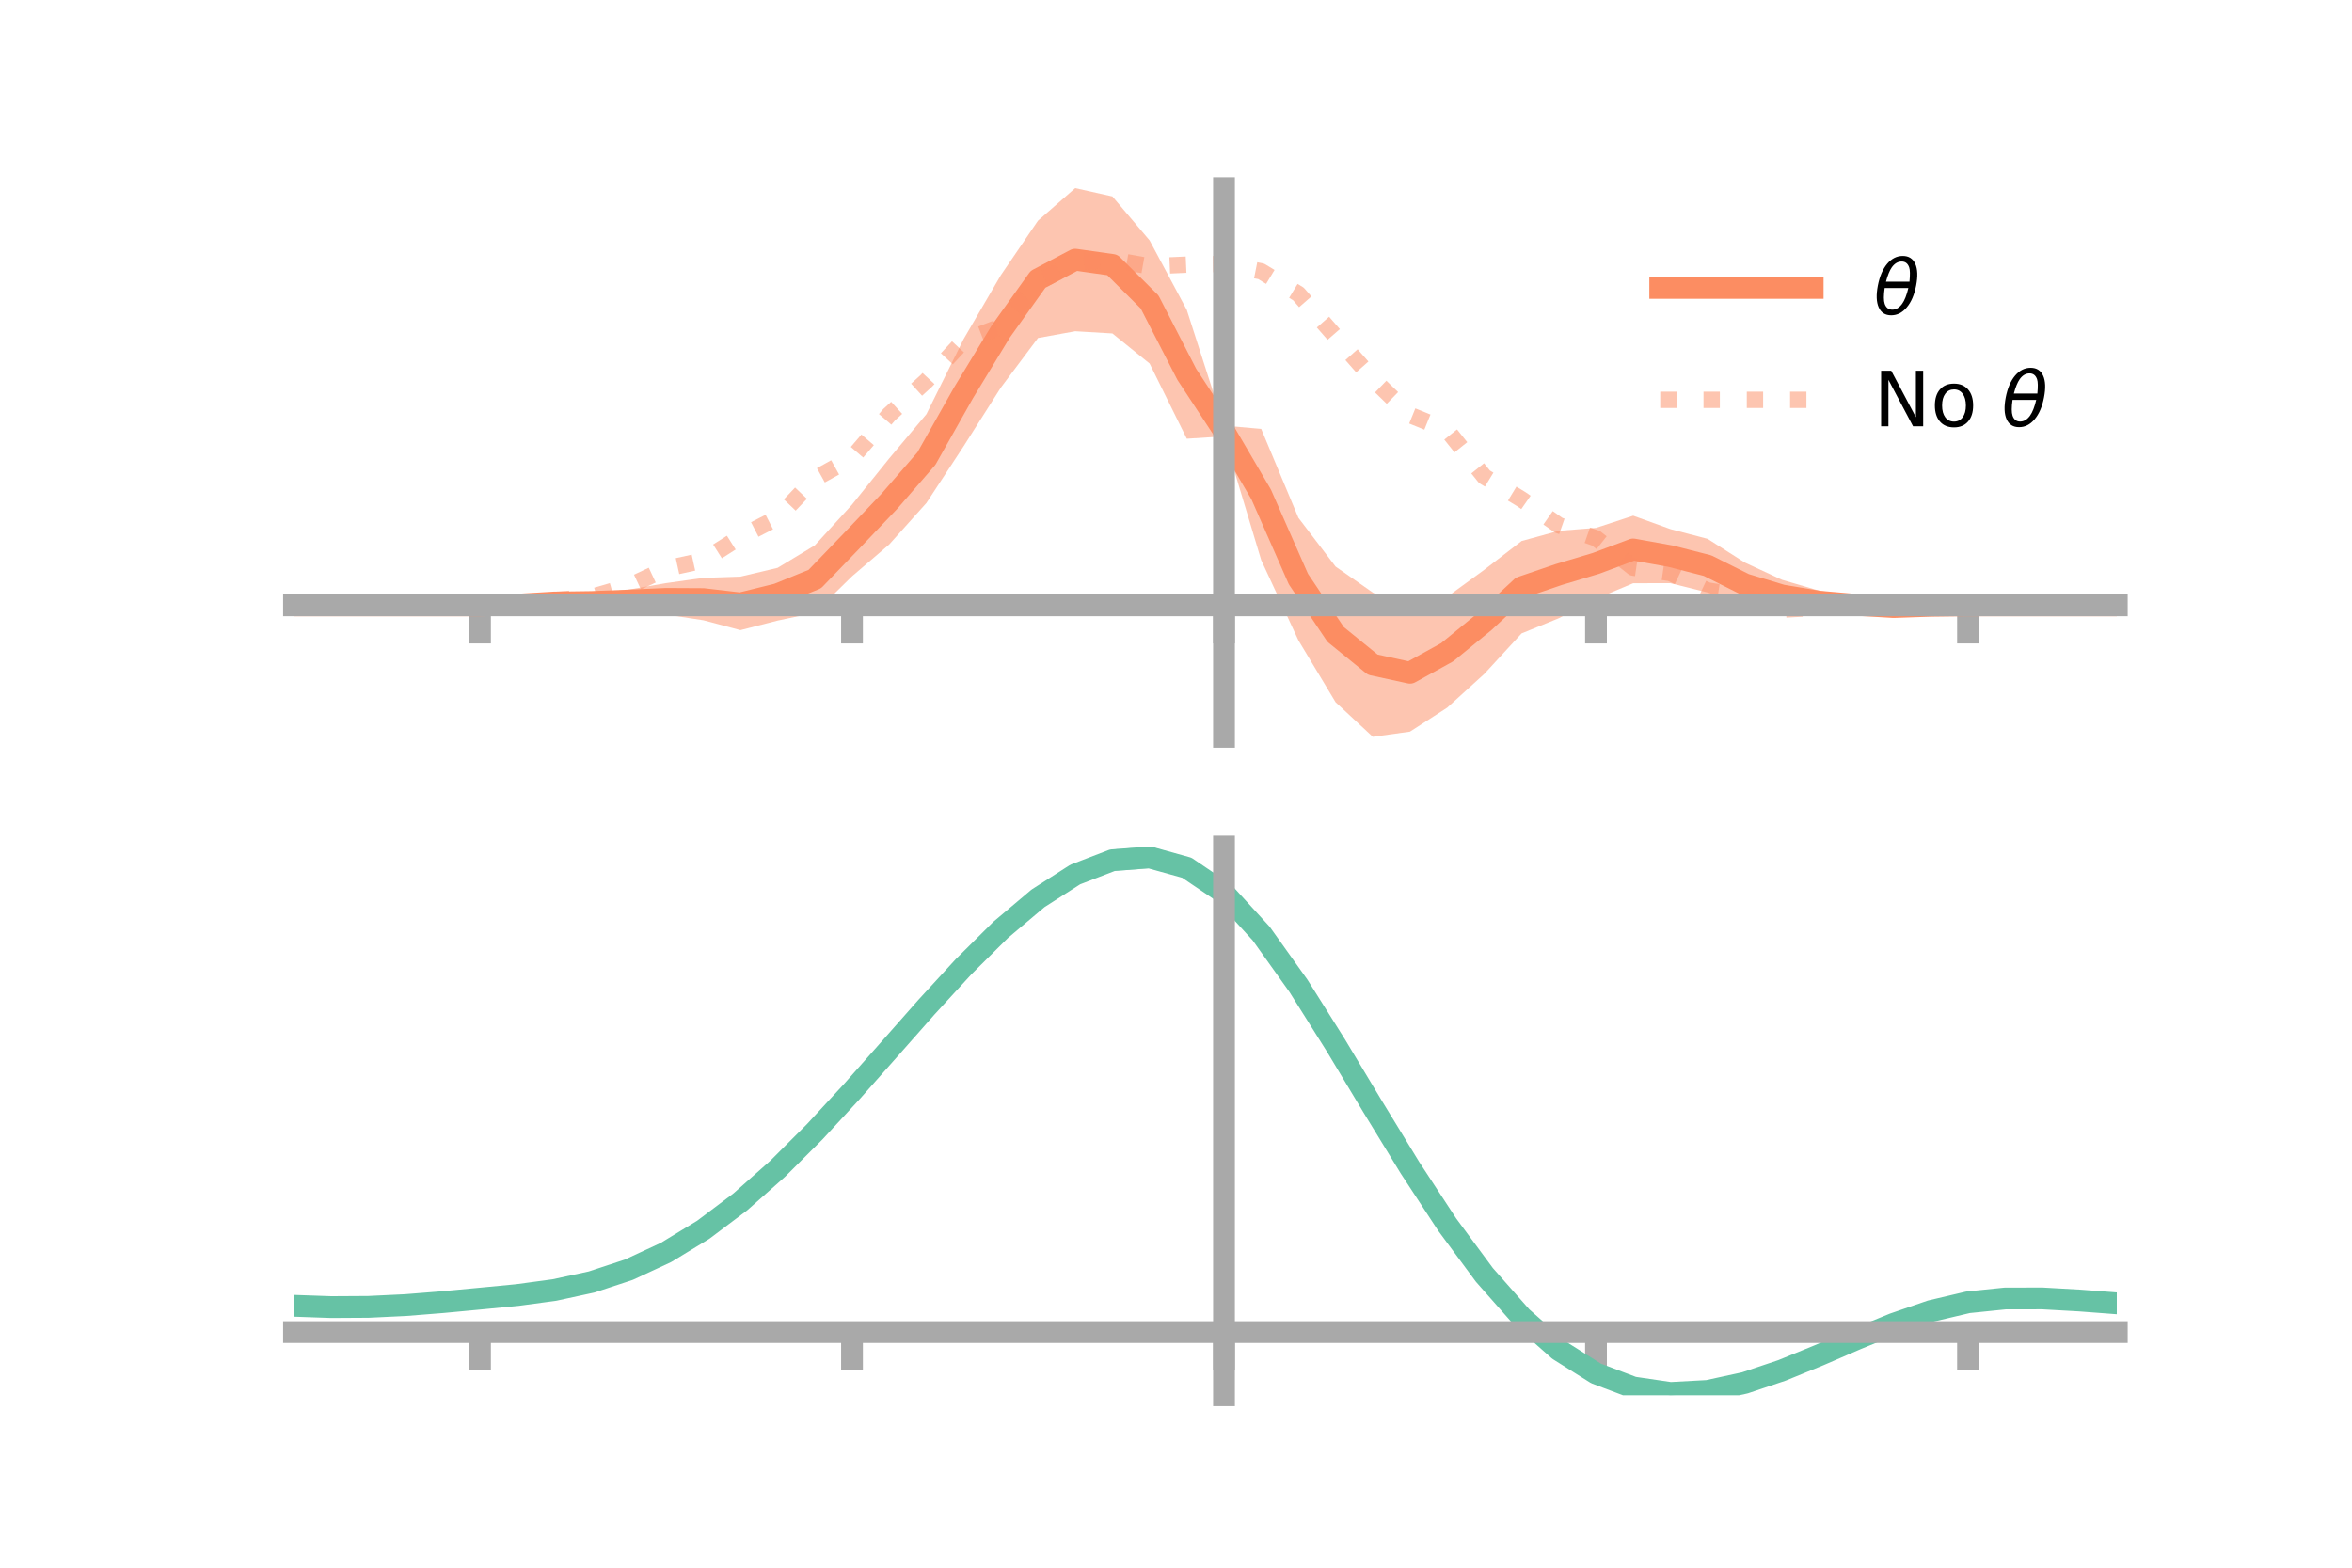 <?xml version="1.0" encoding="utf-8" standalone="no"?>
<!DOCTYPE svg PUBLIC "-//W3C//DTD SVG 1.1//EN"
  "http://www.w3.org/Graphics/SVG/1.1/DTD/svg11.dtd">
<!-- Created with matplotlib (https://matplotlib.org/) -->
<svg height="144pt" version="1.1" viewBox="0 0 216 144" width="216pt" xmlns="http://www.w3.org/2000/svg" xmlns:xlink="http://www.w3.org/1999/xlink">
 <defs>
  <style type="text/css">*{stroke-linecap:butt;stroke-linejoin:round;}</style>
 </defs>
 <g id="figure_1">
  <g id="patch_1">
   <path d="M 0 144 
L 216 144 
L 216 0 
L 0 0 
z
" style="fill:none;"/>
  </g>
  <g id="axes_1">
   <g id="patch_2">
    <path d="M 27 67.68 
L 194.4 67.68 
L 194.4 17.28 
L 27 17.28 
z
" style="fill:none;"/>
   </g>
   <g id="PolyCollection_1">
    <path clip-path="url(#p3fac581c36)" d="M 27 55.601 
L 27 55.601 
L 30.416 55.601 
L 33.833 55.601 
L 37.249 55.601 
L 40.665 55.601 
L 44.082 55.6 
L 47.498 55.408 
L 50.914 54.922 
L 54.331 54.549 
L 57.747 54.154 
L 61.163 53.564 
L 64.58 53.083 
L 67.996 52.967 
L 71.412 52.158 
L 74.829 50.094 
L 78.245 46.353 
L 81.661 42.11 
L 85.078 38.043 
L 88.494 31.144 
L 91.91 25.282 
L 95.327 20.269 
L 98.743 17.28 
L 102.159 18.044 
L 105.576 22.084 
L 108.992 28.473 
L 112.408 39.096 
L 115.824 39.395 
L 119.241 47.561 
L 122.657 52.043 
L 126.073 54.427 
L 129.49 56.387 
L 132.906 54.817 
L 136.322 52.329 
L 139.739 49.695 
L 143.155 48.756 
L 146.571 48.49 
L 149.988 47.369 
L 153.404 48.601 
L 156.82 49.495 
L 160.237 51.671 
L 163.653 53.257 
L 167.069 54.256 
L 170.486 54.812 
L 173.902 55.348 
L 177.318 55.512 
L 180.735 55.601 
L 184.151 55.601 
L 187.567 55.601 
L 190.984 55.601 
L 194.4 55.601 
L 194.4 55.601 
L 194.4 55.601 
L 190.984 55.601 
L 187.567 55.601 
L 184.151 55.601 
L 180.735 55.602 
L 177.318 55.779 
L 173.902 56.176 
L 170.486 56.309 
L 167.069 56.27 
L 163.653 56.136 
L 160.237 55.664 
L 156.82 54.418 
L 153.404 53.569 
L 149.988 53.572 
L 146.571 55.008 
L 143.155 56.788 
L 139.739 58.18 
L 136.322 61.894 
L 132.906 65.001 
L 129.49 67.205 
L 126.073 67.68 
L 122.657 64.502 
L 119.241 58.815 
L 115.824 51.444 
L 112.408 40.079 
L 108.992 40.298 
L 105.576 33.393 
L 102.159 30.627 
L 98.743 30.425 
L 95.327 31.045 
L 91.91 35.607 
L 88.494 40.991 
L 85.078 46.201 
L 81.661 50.012 
L 78.245 52.939 
L 74.829 56.286 
L 71.412 57.004 
L 67.996 57.879 
L 64.58 56.971 
L 61.163 56.455 
L 57.747 56.163 
L 54.331 56.038 
L 50.914 55.758 
L 47.498 55.679 
L 44.082 55.601 
L 40.665 55.601 
L 37.249 55.601 
L 33.833 55.601 
L 30.416 55.601 
L 27 55.601 
z
" style="fill:#fc8d62;fill-opacity:0.5;"/>
   </g>
   <g id="matplotlib.axis_1">
    <g id="xtick_1">
     <g id="line2d_1">
      <defs>
       <path d="M 0 0 
L 0 3.5 
" id="ma240541e12" style="stroke:#a9a9a9;stroke-width:2;"/>
      </defs>
      <g>
       <use style="fill:#a9a9a9;stroke:#a9a9a9;stroke-width:2;" x="44.082" xlink:href="#ma240541e12" y="55.601"/>
      </g>
     </g>
    </g>
    <g id="xtick_2">
     <g id="line2d_2">
      <g>
       <use style="fill:#a9a9a9;stroke:#a9a9a9;stroke-width:2;" x="78.245" xlink:href="#ma240541e12" y="55.601"/>
      </g>
     </g>
    </g>
    <g id="xtick_3">
     <g id="line2d_3">
      <g>
       <use style="fill:#a9a9a9;stroke:#a9a9a9;stroke-width:2;" x="112.408" xlink:href="#ma240541e12" y="55.601"/>
      </g>
     </g>
    </g>
    <g id="xtick_4">
     <g id="line2d_4">
      <g>
       <use style="fill:#a9a9a9;stroke:#a9a9a9;stroke-width:2;" x="146.571" xlink:href="#ma240541e12" y="55.601"/>
      </g>
     </g>
    </g>
    <g id="xtick_5">
     <g id="line2d_5">
      <g>
       <use style="fill:#a9a9a9;stroke:#a9a9a9;stroke-width:2;" x="180.735" xlink:href="#ma240541e12" y="55.601"/>
      </g>
     </g>
    </g>
   </g>
   <g id="matplotlib.axis_2"/>
   <g id="line2d_6">
    <path clip-path="url(#p3fac581c36)" d="M 27 55.601 
L 30.416 55.601 
L 33.833 55.601 
L 37.249 55.601 
L 40.665 55.601 
L 44.082 55.601 
L 47.498 55.544 
L 50.914 55.34 
L 54.331 55.294 
L 57.747 55.159 
L 61.163 55.009 
L 64.58 55.027 
L 67.996 55.423 
L 71.412 54.581 
L 74.829 53.19 
L 78.245 49.646 
L 81.661 46.061 
L 85.078 42.122 
L 88.494 36.067 
L 91.91 30.444 
L 95.327 25.657 
L 98.743 23.852 
L 102.159 24.335 
L 105.576 27.738 
L 108.992 34.386 
L 112.408 39.587 
L 115.824 45.42 
L 119.241 53.188 
L 122.657 58.273 
L 126.073 61.053 
L 129.49 61.796 
L 132.906 59.909 
L 136.322 57.112 
L 139.739 53.938 
L 143.155 52.772 
L 146.571 51.749 
L 149.988 50.47 
L 153.404 51.085 
L 156.82 51.957 
L 160.237 53.668 
L 163.653 54.697 
L 167.069 55.263 
L 170.486 55.56 
L 173.902 55.762 
L 177.318 55.645 
L 180.735 55.601 
L 184.151 55.601 
L 187.567 55.601 
L 190.984 55.601 
L 194.4 55.601 
" style="fill:none;stroke:#fc8d62;stroke-linecap:square;stroke-width:2;"/>
   </g>
   <g id="line2d_7">
    <path clip-path="url(#p3fac581c36)" d="M 27 55.601 
L 30.416 55.601 
L 33.833 55.601 
L 37.249 55.601 
L 40.665 55.601 
L 44.082 55.601 
L 47.498 55.477 
L 50.914 55.116 
L 54.331 54.829 
L 57.747 53.842 
L 61.163 52.234 
L 64.58 51.484 
L 67.996 49.309 
L 71.412 47.56 
L 74.829 43.966 
L 78.245 42.074 
L 81.661 38.086 
L 85.078 34.976 
L 88.494 31.307 
L 91.91 30 
L 95.327 25.921 
L 98.743 24.104 
L 102.159 23.852 
L 105.576 24.461 
L 108.992 24.308 
L 112.408 24.244 
L 115.824 24.927 
L 119.241 26.999 
L 122.657 30.918 
L 126.073 34.803 
L 129.49 38.121 
L 132.906 39.512 
L 136.322 43.789 
L 139.739 45.869 
L 143.155 48.25 
L 146.571 49.443 
L 149.988 52.139 
L 153.404 52.635 
L 156.82 54.242 
L 160.237 54.772 
L 163.653 56.003 
L 167.069 55.816 
L 170.486 55.721 
L 173.902 55.884 
L 177.318 55.702 
L 180.735 55.601 
L 184.151 55.601 
L 187.567 55.601 
L 190.984 55.601 
L 194.4 55.601 
" style="fill:none;stroke:#fc8d62;stroke-dasharray:1.5,2.475;stroke-dashoffset:0;stroke-opacity:0.5;stroke-width:1.5;"/>
   </g>
   <g id="patch_3">
    <path d="M 112.408 67.68 
L 112.408 17.28 
" style="fill:none;stroke:#a9a9a9;stroke-linecap:square;stroke-linejoin:miter;stroke-width:2;"/>
   </g>
   <g id="patch_4">
    <path d="M 194.4 67.68 
L 194.4 17.28 
" style="fill:none;"/>
   </g>
   <g id="patch_5">
    <path d="M 27 55.601 
L 194.4 55.601 
" style="fill:none;stroke:#a9a9a9;stroke-linecap:square;stroke-linejoin:miter;stroke-width:2;"/>
   </g>
   <g id="patch_6">
    <path d="M 27 17.28 
L 194.4 17.28 
" style="fill:none;"/>
   </g>
   <g id="legend_1">
    <g id="line2d_8">
     <path d="M 152.47 26.449 
L 166.47 26.449 
" style="fill:none;stroke:#fc8d62;stroke-linecap:square;stroke-width:2;"/>
    </g>
    <g id="line2d_9"/>
    <g id="text_1">
     <!-- $\theta$ -->
     <g transform="translate(172.07 28.899)scale(0.07 -0.07)">
      <defs>
       <path d="M 45.516 34.672 
L 14.453 34.672 
Q 12.359 20.062 14.5 13.875 
Q 17.188 6.25 24.469 6.25 
Q 31.781 6.25 37.359 13.922 
Q 42.234 20.656 45.516 34.672 
z
M 47.016 42.969 
Q 48.344 56.844 46.625 61.719 
Q 43.953 69.438 36.766 69.438 
Q 29.297 69.438 23.828 61.812 
Q 19.531 55.672 16.156 42.969 
z
M 38.188 76.766 
Q 49.906 76.766 54.594 66.406 
Q 59.281 56.109 55.719 37.844 
Q 52.203 19.625 43.453 9.281 
Q 34.766 -1.125 23.047 -1.125 
Q 11.281 -1.125 6.641 9.281 
Q 2 19.625 5.516 37.844 
Q 9.078 56.109 17.719 66.406 
Q 26.422 76.766 38.188 76.766 
z
" id="DejaVuSans-Oblique-952"/>
      </defs>
      <use transform="translate(0 0.234)" xlink:href="#DejaVuSans-Oblique-952"/>
     </g>
    </g>
    <g id="line2d_10">
     <path d="M 152.47 36.724 
L 166.47 36.724 
" style="fill:none;stroke:#fc8d62;stroke-dasharray:1.5,2.475;stroke-dashoffset:0;stroke-opacity:0.5;stroke-width:1.5;"/>
    </g>
    <g id="line2d_11"/>
    <g id="text_2">
     <!-- No $\theta$ -->
     <g transform="translate(172.07 39.174)scale(0.07 -0.07)">
      <defs>
       <path d="M 9.812 72.906 
L 23.094 72.906 
L 55.422 11.922 
L 55.422 72.906 
L 64.984 72.906 
L 64.984 0 
L 51.703 0 
L 19.391 60.984 
L 19.391 0 
L 9.812 0 
z
" id="DejaVuSans-78"/>
       <path d="M 30.609 48.391 
Q 23.391 48.391 19.188 42.75 
Q 14.984 37.109 14.984 27.297 
Q 14.984 17.484 19.156 11.844 
Q 23.344 6.203 30.609 6.203 
Q 37.797 6.203 41.984 11.859 
Q 46.188 17.531 46.188 27.297 
Q 46.188 37.016 41.984 42.703 
Q 37.797 48.391 30.609 48.391 
z
M 30.609 56 
Q 42.328 56 49.016 48.375 
Q 55.719 40.766 55.719 27.297 
Q 55.719 13.875 49.016 6.219 
Q 42.328 -1.422 30.609 -1.422 
Q 18.844 -1.422 12.172 6.219 
Q 5.516 13.875 5.516 27.297 
Q 5.516 40.766 12.172 48.375 
Q 18.844 56 30.609 56 
z
" id="DejaVuSans-111"/>
       <path id="DejaVuSans-32"/>
      </defs>
      <use transform="translate(0 0.234)" xlink:href="#DejaVuSans-78"/>
      <use transform="translate(74.805 0.234)" xlink:href="#DejaVuSans-111"/>
      <use transform="translate(135.986 0.234)" xlink:href="#DejaVuSans-32"/>
      <use transform="translate(167.773 0.234)" xlink:href="#DejaVuSans-Oblique-952"/>
     </g>
    </g>
   </g>
  </g>
  <g id="axes_2">
   <g id="patch_7">
    <path d="M 27 128.16 
L 194.4 128.16 
L 194.4 77.76 
L 27 77.76 
z
" style="fill:none;"/>
   </g>
   <g id="PolyCollection_2">
    <path clip-path="url(#p6b92a4804d)" d="M 27 119.987 
L 27 119.894 
L 30.416 120.022 
L 33.833 120 
L 37.249 119.828 
L 40.665 119.543 
L 44.082 119.211 
L 47.498 118.873 
L 50.914 118.402 
L 54.331 117.652 
L 57.747 116.51 
L 61.163 114.897 
L 64.58 112.775 
L 67.996 110.145 
L 71.412 107.044 
L 74.829 103.545 
L 78.245 99.753 
L 81.661 95.797 
L 85.078 91.83 
L 88.494 88.019 
L 91.91 84.547 
L 95.327 81.6 
L 98.743 79.365 
L 102.159 78.027 
L 105.576 77.76 
L 108.992 78.73 
L 112.408 81.081 
L 115.824 84.878 
L 119.241 89.749 
L 122.657 95.273 
L 126.073 101.054 
L 129.49 106.744 
L 132.906 112.054 
L 136.322 116.756 
L 139.739 120.689 
L 143.155 123.757 
L 146.571 125.928 
L 149.988 127.23 
L 153.404 127.736 
L 156.82 127.558 
L 160.237 126.83 
L 163.653 125.702 
L 167.069 124.333 
L 170.486 122.881 
L 173.902 121.5 
L 177.318 120.337 
L 180.735 119.534 
L 184.151 119.185 
L 187.567 119.185 
L 190.984 119.386 
L 194.4 119.657 
L 194.4 119.774 
L 194.4 119.774 
L 190.984 119.527 
L 187.567 119.345 
L 184.151 119.355 
L 180.735 119.707 
L 177.318 120.516 
L 173.902 121.704 
L 170.486 123.127 
L 167.069 124.63 
L 163.653 126.048 
L 160.237 127.214 
L 156.82 127.968 
L 153.404 128.16 
L 149.988 127.662 
L 146.571 126.378 
L 143.155 124.251 
L 139.739 121.266 
L 136.322 117.457 
L 132.906 112.912 
L 129.49 107.783 
L 126.073 102.283 
L 122.657 96.692 
L 119.241 91.345 
L 115.824 86.628 
L 112.408 82.953 
L 108.992 80.684 
L 105.576 79.751 
L 102.159 80.01 
L 98.743 81.296 
L 95.327 83.438 
L 91.91 86.257 
L 88.494 89.572 
L 85.078 93.204 
L 81.661 96.981 
L 78.245 100.744 
L 74.829 104.351 
L 71.412 107.679 
L 67.996 110.635 
L 64.58 113.15 
L 61.163 115.189 
L 57.747 116.748 
L 54.331 117.859 
L 50.914 118.587 
L 47.498 119.04 
L 44.082 119.357 
L 40.665 119.666 
L 37.249 119.926 
L 33.833 120.079 
L 30.416 120.099 
L 27 119.987 
z
" style="fill:#66c2a5;fill-opacity:0.5;"/>
   </g>
   <g id="matplotlib.axis_3">
    <g id="xtick_6">
     <g id="line2d_12">
      <g>
       <use style="fill:#a9a9a9;stroke:#a9a9a9;stroke-width:2;" x="44.082" xlink:href="#ma240541e12" y="122.359"/>
      </g>
     </g>
    </g>
    <g id="xtick_7">
     <g id="line2d_13">
      <g>
       <use style="fill:#a9a9a9;stroke:#a9a9a9;stroke-width:2;" x="78.245" xlink:href="#ma240541e12" y="122.359"/>
      </g>
     </g>
    </g>
    <g id="xtick_8">
     <g id="line2d_14">
      <g>
       <use style="fill:#a9a9a9;stroke:#a9a9a9;stroke-width:2;" x="112.408" xlink:href="#ma240541e12" y="122.359"/>
      </g>
     </g>
    </g>
    <g id="xtick_9">
     <g id="line2d_15">
      <g>
       <use style="fill:#a9a9a9;stroke:#a9a9a9;stroke-width:2;" x="146.571" xlink:href="#ma240541e12" y="122.359"/>
      </g>
     </g>
    </g>
    <g id="xtick_10">
     <g id="line2d_16">
      <g>
       <use style="fill:#a9a9a9;stroke:#a9a9a9;stroke-width:2;" x="180.735" xlink:href="#ma240541e12" y="122.359"/>
      </g>
     </g>
    </g>
   </g>
   <g id="matplotlib.axis_4"/>
   <g id="line2d_17">
    <path clip-path="url(#p6b92a4804d)" d="M 27 119.941 
L 30.416 120.06 
L 33.833 120.04 
L 37.249 119.877 
L 40.665 119.605 
L 44.082 119.284 
L 47.498 118.956 
L 50.914 118.495 
L 54.331 117.755 
L 57.747 116.629 
L 61.163 115.043 
L 64.58 112.963 
L 67.996 110.39 
L 71.412 107.361 
L 74.829 103.948 
L 78.245 100.248 
L 81.661 96.389 
L 85.078 92.517 
L 88.494 88.796 
L 91.91 85.402 
L 95.327 82.519 
L 98.743 80.331 
L 102.159 79.018 
L 105.576 78.756 
L 108.992 79.707 
L 112.408 82.017 
L 115.824 85.753 
L 119.241 90.547 
L 122.657 95.982 
L 126.073 101.668 
L 129.49 107.263 
L 132.906 112.483 
L 136.322 117.106 
L 139.739 120.977 
L 143.155 124.004 
L 146.571 126.153 
L 149.988 127.446 
L 153.404 127.948 
L 156.82 127.763 
L 160.237 127.022 
L 163.653 125.875 
L 167.069 124.481 
L 170.486 123.004 
L 173.902 121.602 
L 177.318 120.426 
L 180.735 119.62 
L 184.151 119.27 
L 187.567 119.265 
L 190.984 119.457 
L 194.4 119.716 
" style="fill:none;stroke:#66c2a5;stroke-linecap:square;stroke-width:2;"/>
   </g>
   <g id="patch_8">
    <path d="M 112.408 128.16 
L 112.408 77.76 
" style="fill:none;stroke:#a9a9a9;stroke-linecap:square;stroke-linejoin:miter;stroke-width:2;"/>
   </g>
   <g id="patch_9">
    <path d="M 194.4 128.16 
L 194.4 77.76 
" style="fill:none;"/>
   </g>
   <g id="patch_10">
    <path d="M 27 122.359 
L 194.4 122.359 
" style="fill:none;stroke:#a9a9a9;stroke-linecap:square;stroke-linejoin:miter;stroke-width:2;"/>
   </g>
   <g id="patch_11">
    <path d="M 27 77.76 
L 194.4 77.76 
" style="fill:none;"/>
   </g>
  </g>
 </g>
 <defs>
  <clipPath id="p3fac581c36">
   <rect height="50.4" width="167.4" x="27" y="17.28"/>
  </clipPath>
  <clipPath id="p6b92a4804d">
   <rect height="50.4" width="167.4" x="27" y="77.76"/>
  </clipPath>
 </defs>
</svg>
